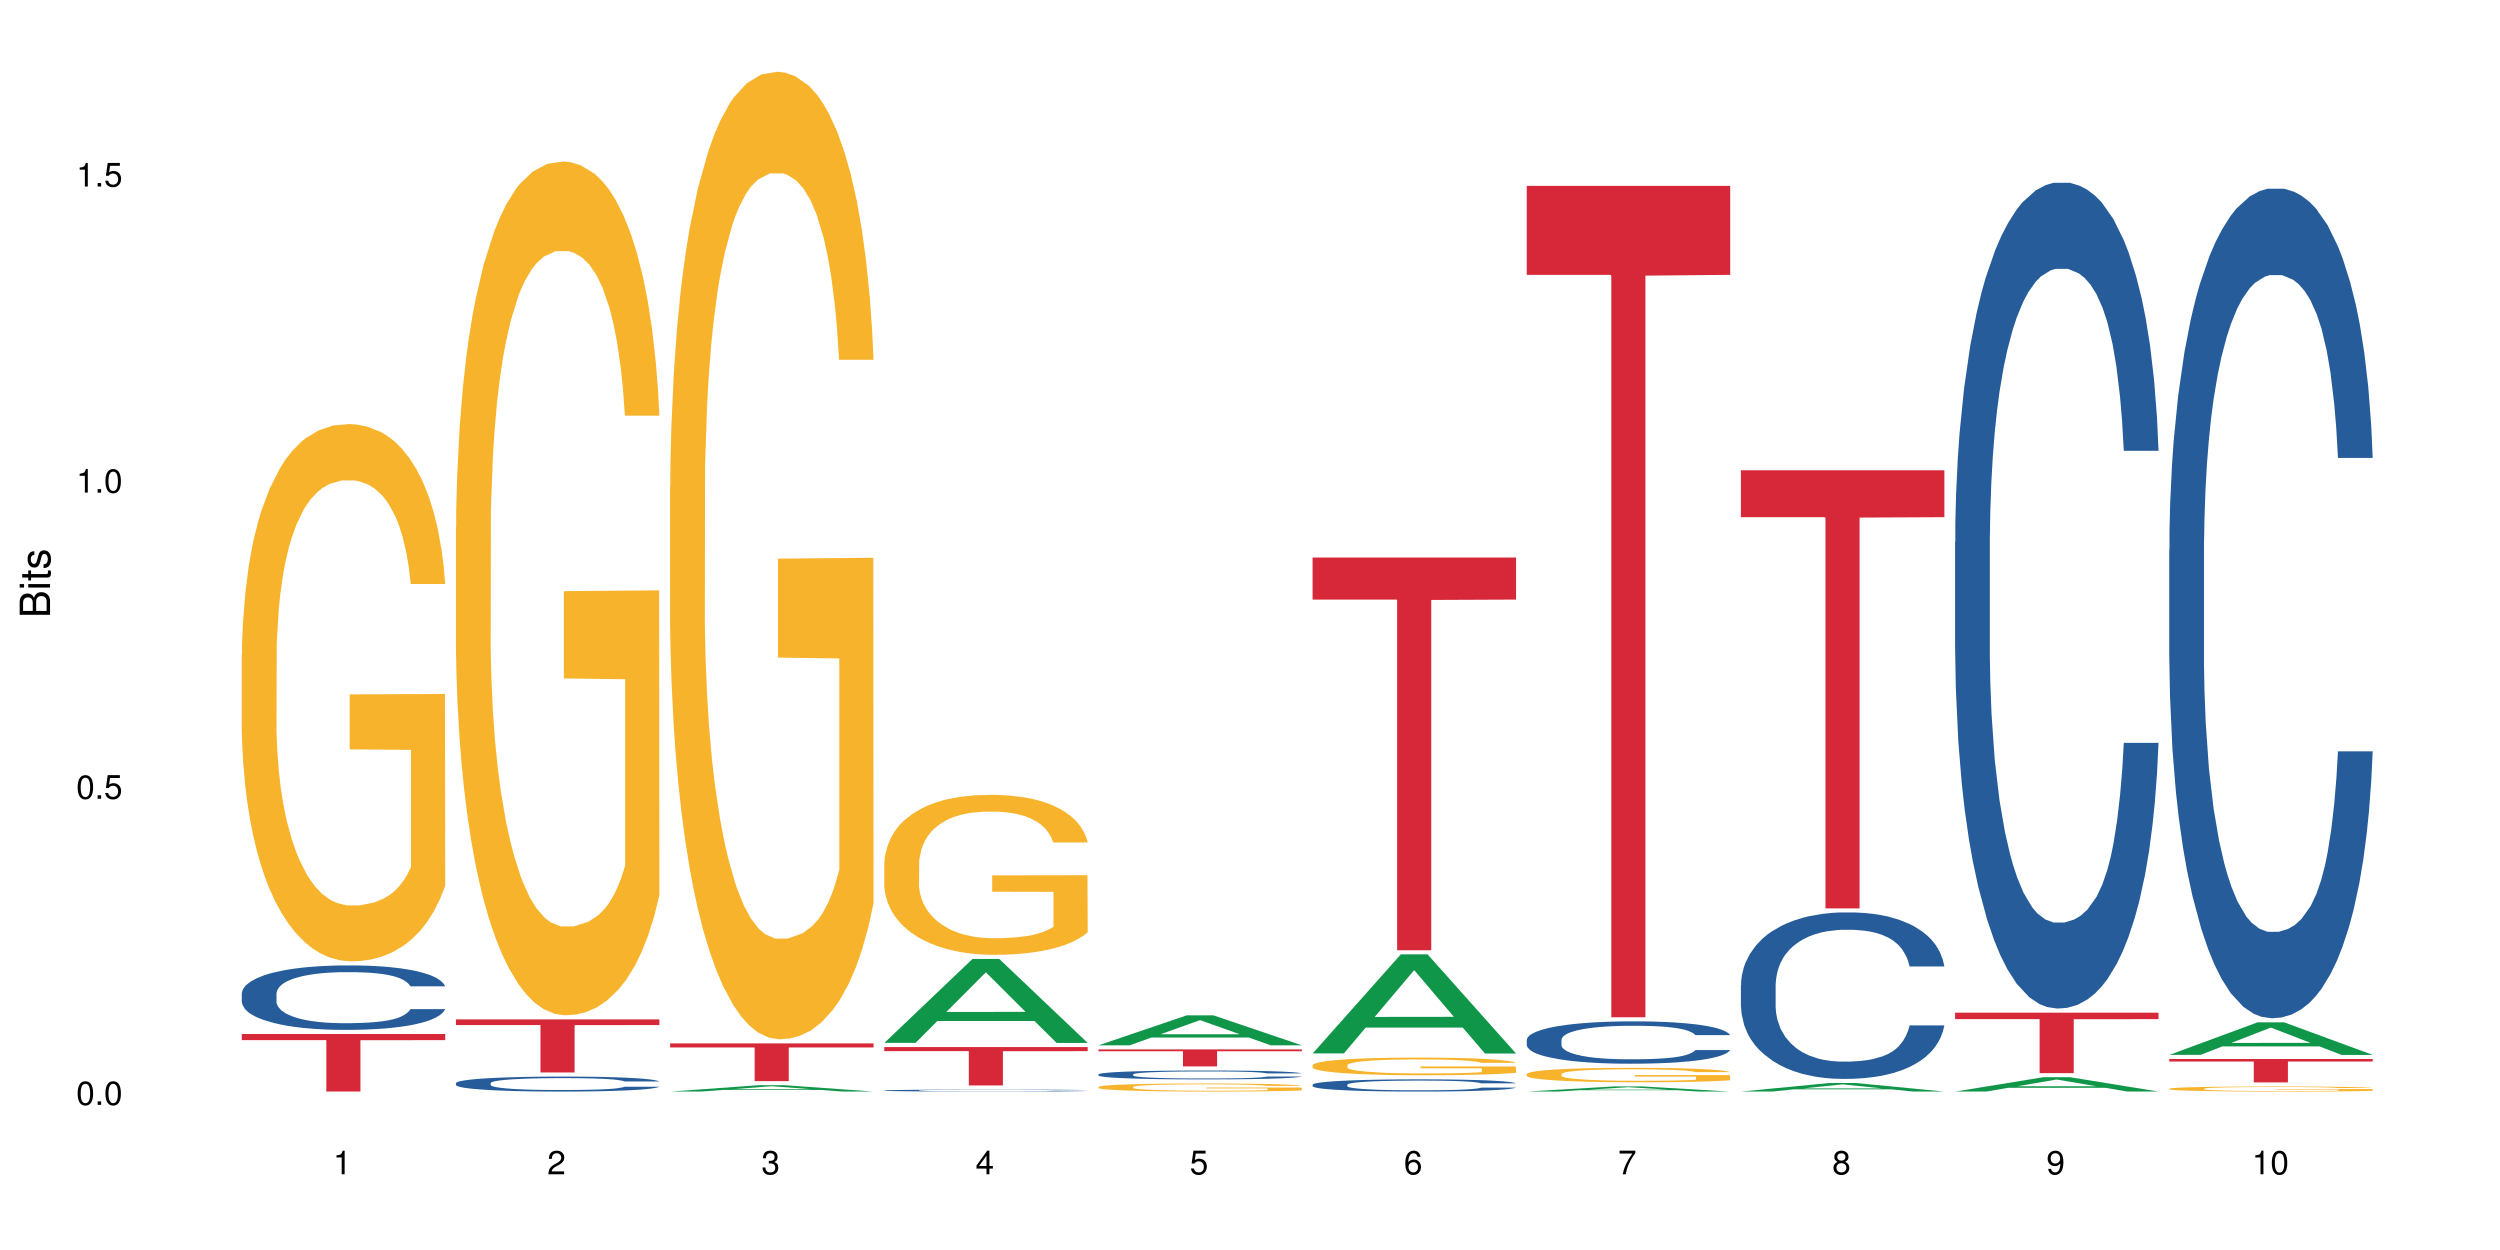 <?xml version="1.0" encoding="UTF-8"?>
<svg xmlns="http://www.w3.org/2000/svg" xmlns:xlink="http://www.w3.org/1999/xlink" width="720pt" height="360pt" viewBox="0 0 720 360" version="1.1">
<defs>
<g>
<symbol overflow="visible" id="glyph0-0">
<path style="stroke:none;" d=""/>
</symbol>
<symbol overflow="visible" id="glyph0-1">
<path style="stroke:none;" d="M 2.641 -6.797 C 2 -6.797 1.422 -6.531 1.078 -6.047 C 0.641 -5.453 0.406 -4.547 0.406 -3.297 C 0.406 -1 1.188 0.219 2.641 0.219 C 4.078 0.219 4.859 -1 4.859 -3.234 C 4.859 -4.562 4.656 -5.438 4.203 -6.047 C 3.844 -6.531 3.281 -6.797 2.641 -6.797 Z M 2.641 -6.047 C 3.547 -6.047 4 -5.125 4 -3.312 C 4 -1.375 3.562 -0.484 2.625 -0.484 C 1.734 -0.484 1.281 -1.422 1.281 -3.281 C 1.281 -5.141 1.734 -6.047 2.641 -6.047 Z M 2.641 -6.047 "/>
</symbol>
<symbol overflow="visible" id="glyph0-2">
<path style="stroke:none;" d="M 1.828 -1 L 0.828 -1 L 0.828 0 L 1.828 0 Z M 1.828 -1 "/>
</symbol>
<symbol overflow="visible" id="glyph0-3">
<path style="stroke:none;" d="M 4.562 -6.797 L 1.062 -6.797 L 0.547 -3.094 L 1.328 -3.094 C 1.719 -3.562 2.047 -3.734 2.578 -3.734 C 3.484 -3.734 4.062 -3.109 4.062 -2.094 C 4.062 -1.125 3.484 -0.531 2.578 -0.531 C 1.828 -0.531 1.375 -0.906 1.188 -1.672 L 0.328 -1.672 C 0.453 -1.109 0.547 -0.844 0.75 -0.594 C 1.125 -0.078 1.828 0.219 2.594 0.219 C 3.969 0.219 4.922 -0.781 4.922 -2.219 C 4.922 -3.562 4.031 -4.484 2.719 -4.484 C 2.25 -4.484 1.859 -4.359 1.469 -4.062 L 1.734 -5.969 L 4.562 -5.969 Z M 4.562 -6.797 "/>
</symbol>
<symbol overflow="visible" id="glyph0-4">
<path style="stroke:none;" d="M 2.484 -4.844 L 2.484 0 L 3.328 0 L 3.328 -6.797 L 2.766 -6.797 C 2.469 -5.75 2.281 -5.609 0.984 -5.453 L 0.984 -4.844 Z M 2.484 -4.844 "/>
</symbol>
<symbol overflow="visible" id="glyph0-5">
<path style="stroke:none;" d="M 4.859 -0.828 L 1.281 -0.828 C 1.359 -1.391 1.672 -1.75 2.5 -2.234 L 3.469 -2.75 C 4.406 -3.266 4.906 -3.969 4.906 -4.812 C 4.906 -5.375 4.672 -5.906 4.266 -6.266 C 3.859 -6.625 3.375 -6.797 2.719 -6.797 C 1.859 -6.797 1.219 -6.5 0.844 -5.922 C 0.609 -5.562 0.5 -5.125 0.484 -4.438 L 1.328 -4.438 C 1.359 -4.906 1.406 -5.188 1.531 -5.406 C 1.75 -5.812 2.188 -6.062 2.703 -6.062 C 3.469 -6.062 4.031 -5.516 4.031 -4.781 C 4.031 -4.25 3.719 -3.797 3.125 -3.438 L 2.234 -2.938 C 0.812 -2.141 0.406 -1.5 0.328 0 L 4.859 0 Z M 4.859 -0.828 "/>
</symbol>
<symbol overflow="visible" id="glyph0-6">
<path style="stroke:none;" d="M 2.125 -3.125 L 2.578 -3.125 C 3.516 -3.125 3.984 -2.703 3.984 -1.891 C 3.984 -1.031 3.469 -0.531 2.578 -0.531 C 1.656 -0.531 1.203 -0.984 1.156 -1.969 L 0.312 -1.969 C 0.344 -1.422 0.438 -1.078 0.609 -0.766 C 0.953 -0.109 1.625 0.219 2.547 0.219 C 3.953 0.219 4.859 -0.609 4.859 -1.906 C 4.859 -2.766 4.516 -3.25 3.703 -3.516 C 4.344 -3.766 4.656 -4.25 4.656 -4.938 C 4.656 -6.109 3.875 -6.797 2.578 -6.797 C 1.203 -6.797 0.484 -6.047 0.453 -4.609 L 1.297 -4.609 C 1.312 -5.016 1.344 -5.25 1.453 -5.453 C 1.641 -5.828 2.062 -6.062 2.594 -6.062 C 3.344 -6.062 3.797 -5.625 3.797 -4.906 C 3.797 -4.422 3.609 -4.141 3.25 -3.984 C 3.016 -3.891 2.719 -3.844 2.125 -3.844 Z M 2.125 -3.125 "/>
</symbol>
<symbol overflow="visible" id="glyph0-7">
<path style="stroke:none;" d="M 3.141 -1.625 L 3.141 0 L 3.984 0 L 3.984 -1.625 L 4.984 -1.625 L 4.984 -2.391 L 3.984 -2.391 L 3.984 -6.797 L 3.359 -6.797 L 0.266 -2.516 L 0.266 -1.625 Z M 3.141 -2.391 L 1 -2.391 L 3.141 -5.359 Z M 3.141 -2.391 "/>
</symbol>
<symbol overflow="visible" id="glyph0-8">
<path style="stroke:none;" d="M 4.781 -5.031 C 4.609 -6.141 3.891 -6.797 2.844 -6.797 C 2.094 -6.797 1.422 -6.438 1.031 -5.828 C 0.609 -5.172 0.406 -4.344 0.406 -3.094 C 0.406 -1.953 0.578 -1.234 0.984 -0.625 C 1.359 -0.078 1.953 0.219 2.703 0.219 C 3.984 0.219 4.922 -0.734 4.922 -2.078 C 4.922 -3.344 4.062 -4.234 2.844 -4.234 C 2.172 -4.234 1.641 -3.969 1.281 -3.469 C 1.281 -5.125 1.828 -6.047 2.797 -6.047 C 3.391 -6.047 3.797 -5.672 3.938 -5.031 Z M 2.734 -3.484 C 3.547 -3.484 4.062 -2.922 4.062 -2 C 4.062 -1.156 3.484 -0.531 2.703 -0.531 C 1.922 -0.531 1.328 -1.188 1.328 -2.047 C 1.328 -2.891 1.906 -3.484 2.734 -3.484 Z M 2.734 -3.484 "/>
</symbol>
<symbol overflow="visible" id="glyph0-9">
<path style="stroke:none;" d="M 4.984 -6.797 L 0.438 -6.797 L 0.438 -5.969 L 4.109 -5.969 C 2.5 -3.656 1.828 -2.234 1.328 0 L 2.219 0 C 2.594 -2.172 3.453 -4.047 4.984 -6.094 Z M 4.984 -6.797 "/>
</symbol>
<symbol overflow="visible" id="glyph0-10">
<path style="stroke:none;" d="M 3.75 -3.578 C 4.453 -4 4.688 -4.344 4.688 -4.984 C 4.688 -6.047 3.844 -6.797 2.641 -6.797 C 1.438 -6.797 0.594 -6.047 0.594 -4.984 C 0.594 -4.359 0.828 -4.016 1.516 -3.578 C 0.734 -3.203 0.359 -2.641 0.359 -1.891 C 0.359 -0.641 1.297 0.219 2.641 0.219 C 3.984 0.219 4.922 -0.641 4.922 -1.875 C 4.922 -2.641 4.531 -3.203 3.75 -3.578 Z M 2.641 -6.047 C 3.359 -6.047 3.812 -5.625 3.812 -4.969 C 3.812 -4.344 3.344 -3.922 2.641 -3.922 C 1.922 -3.922 1.453 -4.344 1.453 -4.984 C 1.453 -5.625 1.922 -6.047 2.641 -6.047 Z M 2.641 -3.203 C 3.484 -3.203 4.062 -2.672 4.062 -1.875 C 4.062 -1.062 3.484 -0.531 2.625 -0.531 C 1.797 -0.531 1.219 -1.078 1.219 -1.875 C 1.219 -2.672 1.797 -3.203 2.641 -3.203 Z M 2.641 -3.203 "/>
</symbol>
<symbol overflow="visible" id="glyph0-11">
<path style="stroke:none;" d="M 0.516 -1.547 C 0.672 -0.438 1.406 0.219 2.438 0.219 C 3.188 0.219 3.859 -0.141 4.266 -0.75 C 4.688 -1.406 4.891 -2.25 4.891 -3.484 C 4.891 -4.625 4.703 -5.359 4.312 -5.953 C 3.938 -6.5 3.344 -6.797 2.594 -6.797 C 1.297 -6.797 0.359 -5.844 0.359 -4.516 C 0.359 -3.25 1.234 -2.344 2.453 -2.344 C 3.094 -2.344 3.562 -2.578 4.016 -3.109 C 4 -1.453 3.469 -0.531 2.5 -0.531 C 1.906 -0.531 1.484 -0.906 1.359 -1.547 Z M 2.578 -6.062 C 3.375 -6.062 3.969 -5.406 3.969 -4.531 C 3.969 -3.688 3.375 -3.094 2.547 -3.094 C 1.734 -3.094 1.234 -3.672 1.234 -4.578 C 1.234 -5.438 1.797 -6.062 2.578 -6.062 Z M 2.578 -6.062 "/>
</symbol>
<symbol overflow="visible" id="glyph1-0">
<path style="stroke:none;" d=""/>
</symbol>
<symbol overflow="visible" id="glyph1-1">
<path style="stroke:none;" d="M 0 -0.953 L 0 -4.891 C 0 -5.719 -0.234 -6.344 -0.734 -6.797 C -1.188 -7.234 -1.812 -7.469 -2.5 -7.469 C -3.547 -7.469 -4.188 -7 -4.625 -5.875 C -4.984 -6.672 -5.641 -7.094 -6.531 -7.094 C -7.156 -7.094 -7.734 -6.859 -8.141 -6.391 C -8.562 -5.938 -8.75 -5.344 -8.75 -4.5 L -8.75 -0.953 Z M -4.984 -2.062 L -7.766 -2.062 L -7.766 -4.219 C -7.766 -4.844 -7.688 -5.203 -7.453 -5.5 C -7.219 -5.812 -6.859 -5.969 -6.375 -5.969 C -5.906 -5.969 -5.531 -5.812 -5.297 -5.5 C -5.062 -5.203 -4.984 -4.844 -4.984 -4.219 Z M -0.984 -2.062 L -4 -2.062 L -4 -4.781 C -4 -5.328 -3.859 -5.688 -3.578 -5.953 C -3.297 -6.219 -2.922 -6.359 -2.484 -6.359 C -2.062 -6.359 -1.688 -6.219 -1.406 -5.953 C -1.109 -5.688 -0.984 -5.328 -0.984 -4.781 Z M -0.984 -2.062 "/>
</symbol>
<symbol overflow="visible" id="glyph1-2">
<path style="stroke:none;" d="M -6.281 -1.797 L -6.281 -0.797 L 0 -0.797 L 0 -1.797 Z M -8.75 -1.797 L -8.75 -0.797 L -7.484 -0.797 L -7.484 -1.797 Z M -8.75 -1.797 "/>
</symbol>
<symbol overflow="visible" id="glyph1-3">
<path style="stroke:none;" d="M -6.281 -3.047 L -6.281 -2.016 L -8.016 -2.016 L -8.016 -1.016 L -6.281 -1.016 L -6.281 -0.172 L -5.469 -0.172 L -5.469 -1.016 L -0.719 -1.016 C -0.078 -1.016 0.281 -1.453 0.281 -2.234 C 0.281 -2.469 0.25 -2.719 0.188 -3.047 L -0.641 -3.047 C -0.609 -2.922 -0.594 -2.766 -0.594 -2.562 C -0.594 -2.141 -0.719 -2.016 -1.156 -2.016 L -5.469 -2.016 L -5.469 -3.047 Z M -6.281 -3.047 "/>
</symbol>
<symbol overflow="visible" id="glyph1-4">
<path style="stroke:none;" d="M -4.531 -5.25 C -5.766 -5.25 -6.469 -4.422 -6.469 -2.969 C -6.469 -1.516 -5.719 -0.562 -4.547 -0.562 C -3.562 -0.562 -3.094 -1.062 -2.734 -2.562 L -2.516 -3.484 C -2.344 -4.188 -2.094 -4.469 -1.625 -4.469 C -1.047 -4.469 -0.641 -3.875 -0.641 -3 C -0.641 -2.453 -0.797 -2 -1.062 -1.75 C -1.25 -1.594 -1.422 -1.531 -1.875 -1.469 L -1.875 -0.406 C -0.422 -0.453 0.281 -1.266 0.281 -2.922 C 0.281 -4.5 -0.5 -5.516 -1.719 -5.516 C -2.656 -5.516 -3.172 -4.984 -3.469 -3.734 L -3.703 -2.766 C -3.891 -1.953 -4.156 -1.609 -4.594 -1.609 C -5.172 -1.609 -5.547 -2.125 -5.547 -2.938 C -5.547 -3.75 -5.203 -4.172 -4.531 -4.203 Z M -4.531 -5.25 "/>
</symbol>
</g>
</defs>
<g id="surface46064">
<rect x="0" y="0" width="720" height="360" style="fill:rgb(100%,100%,100%);fill-opacity:1;stroke:none;"/>
<path style=" stroke:none;fill-rule:nonzero;fill:rgb(14.51%,36.078%,60%);fill-opacity:1;" d="M 69.629 286.125 L 69.699 286.105 L 69.699 285.699 L 69.914 285.055 L 70.414 284.242 L 70.914 283.68 L 72.203 282.68 L 73.988 281.715 L 75.848 280.969 L 77.203 280.527 L 78.418 280.188 L 81.207 279.559 L 82.992 279.238 L 84.922 278.949 L 87.281 278.66 L 88.996 278.492 L 92.852 278.219 L 95.711 278.102 L 97.926 278.051 L 102.715 278.051 L 105.574 278.117 L 107.645 278.203 L 109.93 278.34 L 111.859 278.492 L 115.219 278.863 L 118.219 279.34 L 119.578 279.609 L 121.723 280.137 L 123.367 280.645 L 124.508 281.086 L 125.797 281.715 L 126.938 282.477 L 127.797 283.344 L 128.223 284.07 L 118.219 284.07 L 117.719 283.395 L 117.148 282.867 L 116.078 282.172 L 115.004 281.68 L 113.504 281.188 L 112.148 280.867 L 110.289 280.543 L 108.645 280.34 L 106.93 280.188 L 105.285 280.086 L 102.141 279.984 L 98.5 279.984 L 97.141 280.016 L 94.355 280.152 L 92.852 280.273 L 90.711 280.508 L 89.207 280.73 L 87.422 281.07 L 86.207 281.359 L 84.707 281.797 L 83.637 282.188 L 82.422 282.75 L 81.707 283.172 L 81.062 283.648 L 80.492 284.207 L 80.062 284.801 L 79.777 285.43 L 79.633 286.039 L 79.633 288.668 L 79.777 289.281 L 80.133 289.992 L 81.062 291.027 L 82.422 291.926 L 83.992 292.637 L 85.492 293.148 L 86.352 293.383 L 87.492 293.656 L 89.281 293.996 L 91.852 294.336 L 93.352 294.469 L 95.641 294.605 L 97.996 294.672 L 101.141 294.672 L 103.93 294.605 L 105.785 294.52 L 107.715 294.387 L 110.359 294.098 L 112.004 293.824 L 113.434 293.504 L 114.504 293.18 L 115.219 292.91 L 116.293 292.383 L 117.148 291.809 L 117.793 291.215 L 118.219 290.637 L 128.223 290.637 L 127.797 291.316 L 127.152 291.977 L 126.508 292.469 L 125.508 293.062 L 124.367 293.59 L 122.723 294.18 L 121.363 294.57 L 119.578 294.996 L 117.934 295.316 L 116.148 295.605 L 113.504 295.945 L 111.789 296.117 L 109.93 296.27 L 107.715 296.402 L 104.93 296.523 L 101.93 296.59 L 99.141 296.605 L 96.141 296.574 L 93.926 296.504 L 90.996 296.352 L 87.352 296.047 L 84.707 295.727 L 82.633 295.402 L 80.848 295.062 L 78.848 294.605 L 76.273 293.859 L 74.703 293.281 L 73.633 292.809 L 72.418 292.145 L 71.559 291.551 L 70.559 290.602 L 69.844 289.398 L 69.629 288.465 Z M 69.629 286.125 "/>
<path style=" stroke:none;fill-rule:nonzero;fill:rgb(96.863%,70.196%,16.863%);fill-opacity:1;" d="M 69.629 188.406 L 69.699 188.266 L 69.699 185.438 L 69.988 179.078 L 70.703 170.316 L 71.629 163.109 L 72.629 157.457 L 73.273 154.488 L 74.344 150.25 L 75.273 147.141 L 77.633 140.781 L 80.633 134.848 L 82.277 132.301 L 84.137 129.898 L 86.777 127.215 L 87.992 126.227 L 91.711 123.965 L 95.926 122.551 L 100.57 122.129 L 102.715 122.27 L 105.645 122.832 L 109.645 124.387 L 111.934 125.801 L 113.719 127.215 L 115.578 129.051 L 117.863 131.879 L 120.008 135.27 L 121.723 138.66 L 123.438 142.902 L 124.867 147.422 L 126.082 152.371 L 127.152 158.305 L 127.797 163.25 L 128.223 168.195 L 118.293 168.195 L 117.719 163.25 L 117.078 159.434 L 116.004 154.773 L 114.934 151.379 L 113.863 148.695 L 111.859 145.02 L 110.145 142.758 L 108.004 140.781 L 105.93 139.508 L 103.57 138.66 L 102.141 138.379 L 98.355 138.379 L 94.926 139.367 L 92.926 140.5 L 91.496 141.629 L 89.496 143.75 L 88.281 145.445 L 87.566 146.574 L 85.422 150.957 L 83.992 154.914 L 83.207 157.598 L 82.207 161.836 L 81.492 165.652 L 80.707 171.305 L 80.277 175.547 L 79.703 185.156 L 79.633 210.594 L 79.848 215.961 L 80.277 221.758 L 80.848 226.844 L 81.707 232.215 L 82.562 236.312 L 84.062 241.824 L 85.352 245.496 L 86.352 247.898 L 88.281 251.715 L 89.066 252.988 L 90.922 255.531 L 92.852 257.508 L 95.211 259.207 L 96.996 260.055 L 99.855 260.762 L 103.5 260.762 L 107.789 259.914 L 110.504 258.781 L 112.359 257.652 L 113.574 256.66 L 115.078 255.105 L 116.148 253.695 L 117.148 252.141 L 118.363 249.738 L 118.363 215.961 L 100.715 215.82 L 100.715 199.992 L 128.152 199.852 L 128.223 255.105 L 126.723 258.922 L 124.867 262.598 L 123.078 265.422 L 121.223 267.824 L 118.578 270.512 L 116.434 272.207 L 113.148 274.184 L 110.145 275.457 L 107 276.305 L 104.215 276.73 L 100.93 276.871 L 97.996 276.586 L 94.855 275.738 L 92.352 274.609 L 90.066 273.195 L 87.781 271.359 L 84.922 268.391 L 83.062 265.988 L 81.133 263.02 L 79.203 259.488 L 77.488 255.672 L 76.348 252.703 L 75.203 249.312 L 73.988 245.074 L 72.844 240.27 L 71.988 235.887 L 71.203 230.941 L 70.629 226.277 L 70.059 219.918 L 69.773 214.832 L 69.629 210.449 Z M 69.629 188.406 "/>
<path style=" stroke:none;fill-rule:nonzero;fill:rgb(83.922%,15.686%,22.353%);fill-opacity:1;" d="M 69.629 297.785 L 128.223 297.785 L 128.223 299.562 L 103.805 299.578 L 103.805 314.371 L 93.98 314.371 L 93.98 299.594 L 93.836 299.562 L 69.629 299.562 Z M 69.629 297.785 "/>
<path style=" stroke:none;fill-rule:nonzero;fill:rgb(14.51%,36.078%,60%);fill-opacity:1;" d="M 131.309 311.934 L 131.379 311.93 L 131.379 311.836 L 131.594 311.688 L 132.094 311.496 L 132.594 311.367 L 133.883 311.137 L 135.668 310.91 L 137.523 310.738 L 138.883 310.637 L 140.098 310.555 L 142.883 310.41 L 144.672 310.336 L 146.602 310.27 L 148.957 310.203 L 150.672 310.16 L 154.531 310.098 L 157.391 310.07 L 159.605 310.059 L 164.395 310.059 L 167.25 310.074 L 169.324 310.094 L 171.609 310.125 L 173.539 310.16 L 176.898 310.25 L 179.898 310.359 L 181.258 310.422 L 183.402 310.543 L 185.043 310.664 L 186.188 310.766 L 187.473 310.91 L 188.617 311.09 L 189.477 311.289 L 189.902 311.457 L 179.898 311.457 L 179.398 311.301 L 178.828 311.18 L 177.758 311.016 L 176.684 310.902 L 175.184 310.789 L 173.824 310.715 L 171.969 310.641 L 170.324 310.59 L 168.609 310.555 L 166.965 310.531 L 163.82 310.508 L 160.176 310.508 L 158.82 310.516 L 156.031 310.547 L 154.531 310.574 L 152.387 310.633 L 150.887 310.684 L 149.102 310.762 L 147.887 310.828 L 146.387 310.93 L 145.312 311.02 L 144.098 311.152 L 143.387 311.25 L 142.742 311.359 L 142.172 311.488 L 141.742 311.629 L 141.457 311.773 L 141.312 311.914 L 141.312 312.527 L 141.457 312.668 L 141.812 312.832 L 142.742 313.074 L 144.098 313.281 L 145.672 313.449 L 147.172 313.566 L 148.031 313.621 L 149.172 313.684 L 150.961 313.766 L 153.531 313.844 L 155.031 313.875 L 157.32 313.906 L 159.676 313.922 L 162.82 313.922 L 165.609 313.906 L 167.465 313.887 L 169.395 313.855 L 172.039 313.789 L 173.684 313.723 L 175.113 313.648 L 176.184 313.574 L 176.898 313.512 L 177.969 313.391 L 178.828 313.254 L 179.473 313.117 L 179.898 312.984 L 189.902 312.984 L 189.477 313.141 L 188.832 313.293 L 188.188 313.41 L 187.188 313.547 L 186.047 313.668 L 184.402 313.809 L 183.043 313.898 L 181.258 313.996 L 179.613 314.07 L 177.828 314.137 L 175.184 314.219 L 173.469 314.258 L 171.609 314.293 L 169.395 314.324 L 166.609 314.352 L 163.605 314.367 L 160.82 314.371 L 157.82 314.363 L 155.605 314.348 L 152.676 314.312 L 149.031 314.242 L 146.387 314.164 L 144.312 314.09 L 142.527 314.012 L 140.527 313.906 L 137.953 313.73 L 136.383 313.598 L 135.309 313.488 L 134.094 313.336 L 133.238 313.195 L 132.238 312.977 L 131.523 312.695 L 131.309 312.48 Z M 131.309 311.934 "/>
<path style=" stroke:none;fill-rule:nonzero;fill:rgb(96.863%,70.196%,16.863%);fill-opacity:1;" d="M 131.309 151.828 L 131.379 151.605 L 131.379 147.113 L 131.664 137.008 L 132.379 123.086 L 133.309 111.633 L 134.309 102.648 L 134.953 97.934 L 136.023 91.195 L 136.953 86.258 L 139.312 76.152 L 142.312 66.719 L 143.957 62.676 L 145.812 58.859 L 148.457 54.594 L 149.672 53.02 L 153.391 49.43 L 157.605 47.184 L 162.25 46.508 L 164.395 46.734 L 167.324 47.633 L 171.324 50.102 L 173.613 52.348 L 175.398 54.594 L 177.254 57.512 L 179.543 62.004 L 181.688 67.395 L 183.402 72.781 L 185.117 79.52 L 186.547 86.707 L 187.762 94.566 L 188.832 103.996 L 189.477 111.855 L 189.902 119.719 L 179.973 119.719 L 179.398 111.855 L 178.758 105.793 L 177.684 98.383 L 176.613 92.992 L 175.539 88.727 L 173.539 82.887 L 171.824 79.297 L 169.68 76.152 L 167.609 74.129 L 165.25 72.781 L 163.82 72.332 L 160.035 72.332 L 156.605 73.906 L 154.605 75.703 L 153.176 77.5 L 151.172 80.867 L 149.957 83.562 L 149.246 85.359 L 147.102 92.32 L 145.672 98.609 L 144.887 102.875 L 143.887 109.613 L 143.172 115.676 L 142.383 124.656 L 141.957 131.395 L 141.383 146.664 L 141.312 187.086 L 141.527 195.621 L 141.957 204.828 L 142.527 212.91 L 143.387 221.445 L 144.242 227.957 L 145.742 236.715 L 147.027 242.555 L 148.031 246.371 L 149.957 252.434 L 150.746 254.457 L 152.602 258.5 L 154.531 261.645 L 156.891 264.336 L 158.676 265.684 L 161.535 266.809 L 165.18 266.809 L 169.469 265.461 L 172.184 263.664 L 174.039 261.867 L 175.254 260.297 L 176.754 257.824 L 177.828 255.578 L 178.828 253.109 L 180.043 249.293 L 180.043 195.621 L 162.391 195.395 L 162.391 170.246 L 189.832 170.02 L 189.902 257.824 L 188.402 263.887 L 186.547 269.727 L 184.758 274.219 L 182.902 278.035 L 180.258 282.301 L 178.113 284.996 L 174.824 288.141 L 171.824 290.164 L 168.68 291.512 L 165.895 292.184 L 162.605 292.406 L 159.676 291.957 L 156.531 290.613 L 154.031 288.816 L 151.746 286.57 L 149.457 283.648 L 146.602 278.934 L 144.742 275.117 L 142.812 270.402 L 140.883 264.785 L 139.168 258.723 L 138.027 254.008 L 136.883 248.617 L 135.668 241.879 L 134.523 234.246 L 133.668 227.285 L 132.879 219.426 L 132.309 212.012 L 131.738 201.906 L 131.453 193.824 L 131.309 186.863 Z M 131.309 151.828 "/>
<path style=" stroke:none;fill-rule:nonzero;fill:rgb(83.922%,15.686%,22.353%);fill-opacity:1;" d="M 131.309 293.586 L 189.902 293.586 L 189.902 295.223 L 165.484 295.238 L 165.484 308.879 L 155.656 308.879 L 155.656 295.254 L 155.516 295.223 L 131.309 295.223 Z M 131.309 293.586 "/>
<path style=" stroke:none;fill-rule:nonzero;fill:rgb(6.275%,58.824%,28.235%);fill-opacity:1;" d="M 192.988 314.367 L 193.051 314.367 L 218.402 312.543 L 226.105 312.543 L 251.582 314.371 L 242.629 314.371 L 236.246 313.895 L 208.262 313.895 L 202.004 314.367 L 192.988 314.367 L 210.953 313.695 L 233.68 313.695 L 222.348 312.84 L 222.223 312.84 L 222.098 312.844 L 210.891 313.695 L 210.953 313.695 Z M 192.988 314.367 "/>
<path style=" stroke:none;fill-rule:nonzero;fill:rgb(96.863%,70.196%,16.863%);fill-opacity:1;" d="M 192.988 140.016 L 193.059 139.762 L 193.059 134.672 L 193.344 123.223 L 194.059 107.441 L 194.988 94.465 L 195.988 84.285 L 196.633 78.941 L 197.703 71.305 L 198.633 65.707 L 200.992 54.254 L 203.992 43.566 L 205.637 38.984 L 207.492 34.66 L 210.137 29.824 L 211.352 28.043 L 215.066 23.973 L 219.285 21.426 L 223.93 20.664 L 226.074 20.918 L 229.004 21.934 L 233.004 24.734 L 235.289 27.281 L 237.078 29.824 L 238.934 33.133 L 241.223 38.223 L 243.367 44.332 L 245.082 50.438 L 246.797 58.074 L 248.223 66.215 L 249.438 75.121 L 250.512 85.812 L 251.152 94.719 L 251.582 103.625 L 241.648 103.625 L 241.078 94.719 L 240.434 87.848 L 239.363 79.449 L 238.293 73.34 L 237.219 68.508 L 235.219 61.891 L 233.504 57.816 L 231.359 54.254 L 229.289 51.965 L 226.93 50.438 L 225.5 49.93 L 221.715 49.93 L 218.285 51.711 L 216.281 53.746 L 214.855 55.781 L 212.852 59.598 L 211.637 62.652 L 210.922 64.688 L 208.781 72.578 L 207.352 79.703 L 206.566 84.539 L 205.562 92.172 L 204.852 99.043 L 204.062 109.223 L 203.637 116.859 L 203.062 134.164 L 202.992 179.973 L 203.207 189.641 L 203.637 200.074 L 204.207 209.238 L 205.062 218.906 L 205.922 226.289 L 207.422 236.211 L 208.707 242.828 L 209.707 247.156 L 211.637 254.027 L 212.426 256.316 L 214.281 260.898 L 216.211 264.461 L 218.57 267.516 L 220.355 269.043 L 223.215 270.312 L 226.859 270.312 L 231.145 268.785 L 233.863 266.75 L 235.719 264.715 L 236.934 262.934 L 238.434 260.133 L 239.508 257.59 L 240.508 254.789 L 241.723 250.465 L 241.723 189.641 L 224.07 189.387 L 224.07 160.887 L 251.512 160.629 L 251.582 260.133 L 250.082 267.004 L 248.223 273.621 L 246.438 278.711 L 244.578 283.039 L 241.938 287.875 L 239.793 290.926 L 236.504 294.488 L 233.504 296.781 L 230.359 298.309 L 227.574 299.07 L 224.285 299.324 L 221.355 298.816 L 218.211 297.289 L 215.711 295.254 L 213.426 292.707 L 211.137 289.402 L 208.281 284.055 L 206.422 279.73 L 204.492 274.387 L 202.562 268.023 L 200.848 261.152 L 199.703 255.809 L 198.562 249.699 L 197.348 242.066 L 196.203 233.414 L 195.348 225.523 L 194.559 216.617 L 193.988 208.219 L 193.418 196.766 L 193.129 187.605 L 192.988 179.719 Z M 192.988 140.016 "/>
<path style=" stroke:none;fill-rule:nonzero;fill:rgb(83.922%,15.686%,22.353%);fill-opacity:1;" d="M 192.988 300.504 L 251.582 300.504 L 251.582 301.668 L 227.164 301.676 L 227.164 311.363 L 217.336 311.363 L 217.336 301.688 L 217.195 301.668 L 192.988 301.668 Z M 192.988 300.504 "/>
<path style=" stroke:none;fill-rule:nonzero;fill:rgb(6.275%,58.824%,28.235%);fill-opacity:1;" d="M 254.668 300.348 L 254.73 300.324 L 280.082 276.172 L 287.781 276.172 L 313.262 300.371 L 304.309 300.371 L 297.926 294.055 L 269.941 294.055 L 263.68 300.348 L 254.668 300.348 L 272.633 291.441 L 295.359 291.418 L 284.027 280.125 L 283.902 280.102 L 283.777 280.172 L 272.57 291.418 L 272.633 291.441 Z M 254.668 300.348 "/>
<path style=" stroke:none;fill-rule:nonzero;fill:rgb(14.51%,36.078%,60%);fill-opacity:1;" d="M 254.668 314.047 L 254.738 314.047 L 254.738 314.035 L 254.953 314.016 L 255.453 313.992 L 255.953 313.973 L 257.238 313.941 L 259.027 313.914 L 260.883 313.891 L 262.242 313.875 L 263.457 313.867 L 266.242 313.848 L 268.031 313.836 L 269.957 313.828 L 272.316 313.82 L 274.031 313.812 L 277.891 313.805 L 280.75 313.801 L 290.609 313.801 L 292.684 313.805 L 294.969 313.809 L 296.898 313.812 L 300.258 313.824 L 303.258 313.84 L 304.617 313.848 L 306.758 313.863 L 308.402 313.879 L 309.547 313.895 L 310.832 313.914 L 311.977 313.938 L 312.832 313.961 L 313.262 313.984 L 303.258 313.984 L 302.758 313.965 L 302.188 313.949 L 301.113 313.926 L 300.043 313.91 L 298.543 313.898 L 297.184 313.887 L 295.328 313.875 L 293.684 313.871 L 291.969 313.867 L 290.324 313.863 L 287.18 313.859 L 282.18 313.859 L 279.391 313.863 L 277.891 313.867 L 275.746 313.875 L 274.246 313.883 L 272.461 313.895 L 271.246 313.902 L 269.746 313.914 L 268.672 313.926 L 267.457 313.945 L 266.742 313.957 L 266.102 313.973 L 265.527 313.988 L 265.102 314.008 L 264.812 314.027 L 264.672 314.047 L 264.672 314.125 L 264.812 314.145 L 265.172 314.168 L 266.102 314.199 L 267.457 314.227 L 269.031 314.25 L 270.531 314.266 L 271.387 314.273 L 272.531 314.281 L 274.316 314.289 L 276.891 314.301 L 278.391 314.305 L 280.676 314.309 L 283.035 314.312 L 286.18 314.312 L 288.965 314.309 L 290.824 314.305 L 292.754 314.301 L 295.398 314.293 L 297.043 314.285 L 298.469 314.273 L 299.543 314.266 L 300.258 314.258 L 301.328 314.242 L 302.188 314.223 L 302.828 314.203 L 303.258 314.188 L 313.262 314.188 L 312.832 314.207 L 312.191 314.227 L 311.547 314.242 L 310.547 314.262 L 309.402 314.277 L 307.762 314.297 L 306.402 314.309 L 304.617 314.32 L 302.973 314.332 L 301.188 314.34 L 298.543 314.352 L 296.828 314.355 L 294.969 314.359 L 292.754 314.363 L 289.969 314.367 L 286.965 314.371 L 281.176 314.371 L 278.961 314.367 L 276.031 314.363 L 272.387 314.352 L 269.746 314.344 L 267.672 314.332 L 265.887 314.324 L 263.887 314.309 L 261.312 314.285 L 259.742 314.27 L 258.668 314.254 L 257.453 314.234 L 256.598 314.215 L 255.598 314.188 L 254.883 314.148 L 254.668 314.121 Z M 254.668 314.047 "/>
<path style=" stroke:none;fill-rule:nonzero;fill:rgb(96.863%,70.196%,16.863%);fill-opacity:1;" d="M 254.668 248.652 L 254.738 248.609 L 254.738 247.77 L 255.023 245.875 L 255.738 243.266 L 256.668 241.121 L 257.668 239.438 L 258.312 238.555 L 259.383 237.293 L 260.312 236.367 L 262.672 234.473 L 265.672 232.703 L 267.316 231.949 L 269.172 231.23 L 271.816 230.434 L 273.031 230.137 L 276.746 229.465 L 280.965 229.043 L 285.609 228.918 L 287.75 228.961 L 290.68 229.129 L 294.684 229.59 L 296.969 230.012 L 298.758 230.434 L 300.613 230.98 L 302.902 231.82 L 305.043 232.832 L 306.758 233.84 L 308.473 235.102 L 309.902 236.449 L 311.117 237.922 L 312.191 239.691 L 312.832 241.164 L 313.262 242.637 L 303.328 242.637 L 302.758 241.164 L 302.113 240.027 L 301.043 238.637 L 299.973 237.629 L 298.898 236.828 L 296.898 235.734 L 295.184 235.062 L 293.039 234.473 L 290.969 234.094 L 288.609 233.84 L 287.18 233.758 L 283.395 233.758 L 279.961 234.051 L 277.961 234.387 L 276.531 234.727 L 274.531 235.355 L 273.316 235.859 L 272.602 236.199 L 270.457 237.5 L 269.031 238.68 L 268.242 239.48 L 267.242 240.742 L 266.527 241.879 L 265.742 243.562 L 265.312 244.824 L 264.742 247.684 L 264.672 255.258 L 264.887 256.855 L 265.312 258.582 L 265.887 260.098 L 266.742 261.695 L 267.602 262.918 L 269.102 264.559 L 270.387 265.652 L 271.387 266.367 L 273.316 267.504 L 274.102 267.883 L 275.961 268.641 L 277.891 269.227 L 280.25 269.734 L 282.035 269.984 L 284.895 270.195 L 288.539 270.195 L 292.824 269.941 L 295.539 269.605 L 297.398 269.27 L 298.613 268.977 L 300.113 268.512 L 301.188 268.09 L 302.188 267.629 L 303.402 266.914 L 303.402 256.855 L 285.75 256.816 L 285.75 252.102 L 313.191 252.059 L 313.262 268.512 L 311.762 269.648 L 309.902 270.742 L 308.117 271.586 L 306.258 272.301 L 303.617 273.098 L 301.473 273.605 L 298.184 274.191 L 295.184 274.57 L 292.039 274.824 L 289.254 274.949 L 285.965 274.992 L 283.035 274.91 L 279.891 274.656 L 277.391 274.32 L 275.105 273.898 L 272.816 273.352 L 269.957 272.469 L 268.102 271.754 L 266.172 270.867 L 264.242 269.816 L 262.527 268.68 L 261.383 267.797 L 260.242 266.789 L 259.027 265.523 L 257.883 264.094 L 257.023 262.789 L 256.238 261.316 L 255.668 259.93 L 255.094 258.035 L 254.809 256.52 L 254.668 255.215 Z M 254.668 248.652 "/>
<path style=" stroke:none;fill-rule:nonzero;fill:rgb(83.922%,15.686%,22.353%);fill-opacity:1;" d="M 254.668 301.551 L 313.262 301.551 L 313.262 302.734 L 288.84 302.746 L 288.84 312.621 L 279.016 312.621 L 279.016 302.754 L 278.875 302.734 L 254.668 302.734 Z M 254.668 301.551 "/>
<path style=" stroke:none;fill-rule:nonzero;fill:rgb(6.275%,58.824%,28.235%);fill-opacity:1;" d="M 316.348 301.047 L 316.41 301.039 L 341.762 292.422 L 349.461 292.422 L 374.941 301.055 L 365.988 301.055 L 359.605 298.801 L 331.621 298.801 L 325.359 301.047 L 316.348 301.047 L 334.312 297.867 L 357.039 297.859 L 345.707 293.832 L 345.582 293.824 L 345.457 293.848 L 334.25 297.859 L 334.312 297.867 Z M 316.348 301.047 "/>
<path style=" stroke:none;fill-rule:nonzero;fill:rgb(14.51%,36.078%,60%);fill-opacity:1;" d="M 316.348 309.422 L 316.418 309.418 L 316.418 309.363 L 316.633 309.273 L 317.133 309.16 L 317.633 309.086 L 318.918 308.945 L 320.703 308.812 L 322.562 308.711 L 323.922 308.648 L 325.137 308.602 L 327.922 308.516 L 329.707 308.473 L 331.637 308.434 L 333.996 308.391 L 335.711 308.367 L 339.57 308.332 L 342.43 308.316 L 344.645 308.309 L 349.43 308.309 L 352.289 308.316 L 354.363 308.328 L 356.648 308.348 L 358.578 308.367 L 361.938 308.422 L 364.938 308.484 L 366.293 308.523 L 368.438 308.598 L 370.082 308.664 L 371.227 308.727 L 372.512 308.812 L 373.656 308.918 L 374.512 309.039 L 374.941 309.137 L 364.938 309.137 L 364.438 309.043 L 363.867 308.973 L 362.793 308.875 L 361.723 308.809 L 360.223 308.742 L 358.863 308.695 L 357.004 308.652 L 355.363 308.625 L 353.648 308.602 L 352.004 308.59 L 348.859 308.574 L 345.215 308.574 L 343.855 308.578 L 341.07 308.598 L 339.57 308.613 L 337.426 308.648 L 335.926 308.676 L 334.141 308.723 L 332.926 308.766 L 331.422 308.824 L 330.352 308.879 L 329.137 308.957 L 328.422 309.016 L 327.777 309.078 L 327.207 309.156 L 326.777 309.238 L 326.492 309.324 L 326.352 309.41 L 326.352 309.773 L 326.492 309.855 L 326.852 309.953 L 327.777 310.098 L 329.137 310.223 L 330.707 310.32 L 332.211 310.391 L 333.066 310.422 L 334.211 310.461 L 335.996 310.508 L 338.57 310.555 L 340.07 310.57 L 342.355 310.59 L 344.715 310.602 L 347.859 310.602 L 350.645 310.59 L 352.504 310.578 L 354.434 310.559 L 357.078 310.52 L 358.719 310.484 L 360.148 310.438 L 361.223 310.395 L 361.938 310.355 L 363.008 310.285 L 363.867 310.203 L 364.508 310.121 L 364.938 310.043 L 374.941 310.043 L 374.512 310.137 L 373.871 310.227 L 373.227 310.297 L 372.227 310.379 L 371.082 310.449 L 369.438 310.531 L 368.082 310.586 L 366.293 310.645 L 364.652 310.688 L 362.863 310.727 L 360.223 310.773 L 358.508 310.797 L 356.648 310.82 L 354.434 310.84 L 351.645 310.855 L 348.645 310.863 L 345.859 310.867 L 342.855 310.863 L 340.641 310.852 L 337.711 310.832 L 334.066 310.789 L 331.422 310.746 L 329.352 310.699 L 327.566 310.652 L 325.562 310.59 L 322.992 310.488 L 321.418 310.406 L 320.348 310.344 L 319.133 310.25 L 318.273 310.168 L 317.273 310.039 L 316.559 309.871 L 316.348 309.742 Z M 316.348 309.422 "/>
<path style=" stroke:none;fill-rule:nonzero;fill:rgb(96.863%,70.196%,16.863%);fill-opacity:1;" d="M 316.348 313.043 L 316.418 313.039 L 316.418 312.996 L 316.703 312.902 L 317.418 312.77 L 318.348 312.66 L 319.348 312.578 L 319.992 312.531 L 321.062 312.469 L 321.992 312.422 L 324.348 312.328 L 327.352 312.238 L 328.992 312.199 L 330.852 312.164 L 333.496 312.121 L 334.711 312.109 L 338.426 312.074 L 342.641 312.051 L 347.289 312.047 L 349.43 312.047 L 352.359 312.055 L 356.363 312.078 L 358.648 312.102 L 360.434 312.121 L 362.293 312.148 L 364.578 312.191 L 366.723 312.242 L 368.438 312.293 L 370.152 312.359 L 371.582 312.426 L 372.797 312.5 L 373.871 312.59 L 374.512 312.664 L 374.941 312.738 L 365.008 312.738 L 364.438 312.664 L 363.793 312.605 L 362.723 312.535 L 361.648 312.484 L 360.578 312.445 L 358.578 312.391 L 356.863 312.355 L 354.719 312.328 L 352.645 312.309 L 350.289 312.293 L 348.859 312.289 L 345.07 312.289 L 341.641 312.305 L 339.641 312.32 L 338.211 312.34 L 336.211 312.371 L 334.996 312.395 L 334.281 312.414 L 332.137 312.48 L 330.707 312.539 L 329.922 312.578 L 328.922 312.641 L 328.207 312.699 L 327.422 312.785 L 326.992 312.848 L 326.422 312.992 L 326.352 313.375 L 326.562 313.457 L 326.992 313.543 L 327.566 313.617 L 328.422 313.699 L 329.281 313.762 L 330.781 313.844 L 332.066 313.898 L 333.066 313.934 L 334.996 313.992 L 335.781 314.012 L 337.641 314.051 L 339.57 314.078 L 341.93 314.105 L 343.715 314.117 L 346.574 314.129 L 350.219 314.129 L 354.504 314.117 L 357.219 314.098 L 359.078 314.082 L 360.293 314.066 L 361.793 314.043 L 362.863 314.023 L 363.867 314 L 365.078 313.965 L 365.078 313.457 L 347.43 313.453 L 347.43 313.215 L 374.871 313.215 L 374.941 314.043 L 373.441 314.102 L 371.582 314.156 L 369.797 314.199 L 367.938 314.234 L 365.293 314.273 L 363.152 314.301 L 359.863 314.332 L 356.863 314.348 L 353.719 314.363 L 350.93 314.367 L 347.645 314.371 L 344.715 314.367 L 341.57 314.355 L 339.07 314.336 L 336.781 314.316 L 334.496 314.289 L 331.637 314.242 L 329.781 314.207 L 327.852 314.164 L 325.922 314.109 L 324.207 314.051 L 323.062 314.008 L 321.918 313.957 L 320.703 313.895 L 319.562 313.82 L 318.703 313.754 L 317.918 313.68 L 317.348 313.609 L 316.773 313.516 L 316.488 313.438 L 316.348 313.371 Z M 316.348 313.043 "/>
<path style=" stroke:none;fill-rule:nonzero;fill:rgb(83.922%,15.686%,22.353%);fill-opacity:1;" d="M 316.348 302.234 L 374.941 302.234 L 374.941 302.758 L 350.52 302.762 L 350.52 307.129 L 340.695 307.129 L 340.695 302.766 L 340.555 302.758 L 316.348 302.758 Z M 316.348 302.234 "/>
<path style=" stroke:none;fill-rule:nonzero;fill:rgb(6.275%,58.824%,28.235%);fill-opacity:1;" d="M 378.023 303.387 L 378.086 303.359 L 403.441 274.848 L 411.141 274.848 L 436.621 303.414 L 427.668 303.414 L 421.281 295.957 L 393.301 295.957 L 387.039 303.387 L 378.023 303.387 L 395.992 292.871 L 418.715 292.844 L 407.387 279.516 L 407.262 279.488 L 407.137 279.57 L 395.93 292.844 L 395.992 292.871 Z M 378.023 303.387 "/>
<path style=" stroke:none;fill-rule:nonzero;fill:rgb(14.51%,36.078%,60%);fill-opacity:1;" d="M 378.023 312.383 L 378.098 312.379 L 378.098 312.305 L 378.312 312.18 L 378.812 312.027 L 379.312 311.922 L 380.598 311.73 L 382.383 311.547 L 384.242 311.406 L 385.602 311.324 L 386.812 311.258 L 389.602 311.141 L 391.387 311.078 L 393.316 311.023 L 395.676 310.969 L 397.391 310.938 L 401.25 310.887 L 404.105 310.863 L 406.324 310.855 L 411.109 310.855 L 413.969 310.867 L 416.039 310.883 L 418.328 310.91 L 420.258 310.938 L 423.613 311.008 L 426.617 311.098 L 427.973 311.148 L 430.117 311.25 L 431.762 311.348 L 432.906 311.43 L 434.191 311.547 L 435.336 311.691 L 436.191 311.855 L 436.621 311.996 L 426.617 311.996 L 426.117 311.867 L 425.543 311.766 L 424.473 311.637 L 423.402 311.543 L 421.898 311.449 L 420.543 311.387 L 418.684 311.328 L 417.039 311.289 L 415.324 311.258 L 413.684 311.238 L 410.539 311.219 L 406.895 311.219 L 405.535 311.227 L 402.75 311.254 L 401.25 311.273 L 399.105 311.32 L 397.605 311.363 L 395.816 311.426 L 394.602 311.48 L 393.102 311.562 L 392.031 311.637 L 390.816 311.746 L 390.102 311.824 L 389.457 311.914 L 388.887 312.02 L 388.457 312.133 L 388.172 312.254 L 388.027 312.367 L 388.027 312.867 L 388.172 312.98 L 388.531 313.117 L 389.457 313.312 L 390.816 313.484 L 392.387 313.617 L 393.891 313.715 L 394.746 313.762 L 395.891 313.812 L 397.676 313.875 L 400.25 313.941 L 401.75 313.965 L 404.035 313.992 L 406.395 314.004 L 409.539 314.004 L 412.324 313.992 L 414.184 313.977 L 416.113 313.949 L 418.758 313.895 L 420.398 313.844 L 421.828 313.781 L 422.902 313.723 L 423.613 313.668 L 424.688 313.57 L 425.543 313.461 L 426.188 313.348 L 426.617 313.238 L 436.621 313.238 L 436.191 313.367 L 435.547 313.492 L 434.906 313.586 L 433.906 313.699 L 432.762 313.797 L 431.117 313.91 L 429.762 313.984 L 427.973 314.066 L 426.332 314.125 L 424.543 314.18 L 421.898 314.246 L 420.184 314.277 L 418.328 314.305 L 416.113 314.332 L 413.324 314.355 L 410.324 314.367 L 407.539 314.371 L 404.535 314.363 L 402.32 314.352 L 399.391 314.324 L 395.746 314.266 L 393.102 314.203 L 391.031 314.141 L 389.242 314.078 L 387.242 313.992 L 384.672 313.852 L 383.098 313.742 L 382.027 313.652 L 380.812 313.523 L 379.953 313.414 L 378.953 313.234 L 378.238 313.004 L 378.023 312.828 Z M 378.023 312.383 "/>
<path style=" stroke:none;fill-rule:nonzero;fill:rgb(96.863%,70.196%,16.863%);fill-opacity:1;" d="M 378.023 306.77 L 378.098 306.766 L 378.098 306.672 L 378.383 306.461 L 379.098 306.176 L 380.027 305.938 L 381.027 305.754 L 381.668 305.656 L 382.742 305.516 L 383.672 305.414 L 386.027 305.203 L 389.031 305.012 L 390.672 304.926 L 392.531 304.848 L 395.176 304.758 L 396.391 304.727 L 400.105 304.652 L 404.32 304.605 L 408.965 304.594 L 411.109 304.598 L 414.039 304.617 L 418.043 304.668 L 420.328 304.711 L 422.113 304.758 L 423.973 304.82 L 426.258 304.914 L 428.402 305.023 L 430.117 305.137 L 431.832 305.273 L 433.262 305.422 L 434.477 305.586 L 435.547 305.781 L 436.191 305.941 L 436.621 306.105 L 426.688 306.105 L 426.117 305.941 L 425.473 305.816 L 424.402 305.664 L 423.328 305.555 L 422.258 305.465 L 420.258 305.344 L 418.543 305.27 L 416.398 305.203 L 414.324 305.164 L 411.969 305.137 L 410.539 305.125 L 406.75 305.125 L 403.32 305.16 L 401.32 305.195 L 399.891 305.234 L 397.891 305.301 L 396.676 305.359 L 395.961 305.395 L 393.816 305.539 L 392.387 305.668 L 391.602 305.758 L 390.602 305.895 L 389.887 306.023 L 389.102 306.207 L 388.672 306.348 L 388.102 306.664 L 388.027 307.496 L 388.242 307.676 L 388.672 307.863 L 389.242 308.031 L 390.102 308.207 L 390.961 308.344 L 392.461 308.523 L 393.746 308.645 L 394.746 308.723 L 396.676 308.848 L 397.461 308.891 L 399.32 308.973 L 401.25 309.039 L 403.605 309.094 L 405.395 309.121 L 408.25 309.145 L 411.895 309.145 L 416.184 309.117 L 418.898 309.082 L 420.758 309.043 L 421.973 309.012 L 423.473 308.961 L 424.543 308.914 L 425.543 308.863 L 426.758 308.785 L 426.758 307.676 L 409.109 307.668 L 409.109 307.148 L 436.551 307.145 L 436.621 308.961 L 435.121 309.086 L 433.262 309.207 L 431.477 309.297 L 429.617 309.379 L 426.973 309.465 L 424.828 309.52 L 421.543 309.586 L 418.543 309.629 L 415.398 309.656 L 412.609 309.668 L 409.324 309.676 L 406.395 309.664 L 403.25 309.637 L 400.75 309.602 L 398.461 309.555 L 396.176 309.492 L 393.316 309.395 L 391.461 309.316 L 389.531 309.219 L 387.602 309.102 L 385.887 308.977 L 384.742 308.879 L 383.598 308.77 L 382.383 308.629 L 381.242 308.473 L 380.383 308.328 L 379.598 308.164 L 379.027 308.012 L 378.453 307.805 L 378.168 307.637 L 378.023 307.492 Z M 378.023 306.77 "/>
<path style=" stroke:none;fill-rule:nonzero;fill:rgb(83.922%,15.686%,22.353%);fill-opacity:1;" d="M 378.023 160.574 L 436.621 160.574 L 436.621 172.68 L 412.199 172.785 L 412.199 273.668 L 402.375 273.668 L 402.375 172.891 L 402.23 172.68 L 378.023 172.68 Z M 378.023 160.574 "/>
<path style=" stroke:none;fill-rule:nonzero;fill:rgb(6.275%,58.824%,28.235%);fill-opacity:1;" d="M 439.703 314.371 L 439.766 314.367 L 465.121 312.875 L 472.82 312.875 L 498.301 314.371 L 489.348 314.371 L 482.961 313.98 L 454.98 313.98 L 448.719 314.371 L 439.703 314.371 L 457.672 313.82 L 480.395 313.816 L 469.066 313.121 L 468.938 313.121 L 468.812 313.125 L 457.609 313.816 L 457.672 313.82 Z M 439.703 314.371 "/>
<path style=" stroke:none;fill-rule:nonzero;fill:rgb(14.51%,36.078%,60%);fill-opacity:1;" d="M 439.703 299.465 L 439.777 299.453 L 439.777 299.184 L 439.988 298.762 L 440.492 298.227 L 440.992 297.859 L 442.277 297.203 L 444.062 296.566 L 445.922 296.078 L 447.277 295.789 L 448.492 295.562 L 451.281 295.152 L 453.066 294.941 L 454.996 294.75 L 457.355 294.562 L 459.07 294.449 L 462.93 294.273 L 465.785 294.195 L 468 294.16 L 472.789 294.16 L 475.648 294.203 L 477.719 294.262 L 480.008 294.352 L 481.938 294.449 L 485.293 294.695 L 488.297 295.008 L 489.652 295.184 L 491.797 295.531 L 493.441 295.863 L 494.582 296.156 L 495.871 296.566 L 497.012 297.07 L 497.871 297.637 L 498.301 298.117 L 488.297 298.117 L 487.797 297.672 L 487.223 297.324 L 486.152 296.867 L 485.078 296.543 L 483.578 296.223 L 482.223 296.012 L 480.363 295.797 L 478.719 295.664 L 477.004 295.562 L 475.363 295.496 L 472.219 295.43 L 468.574 295.43 L 467.215 295.453 L 464.43 295.543 L 462.93 295.621 L 460.785 295.777 L 459.285 295.922 L 457.496 296.145 L 456.281 296.332 L 454.781 296.621 L 453.711 296.879 L 452.496 297.246 L 451.781 297.523 L 451.137 297.836 L 450.566 298.203 L 450.137 298.594 L 449.852 299.008 L 449.707 299.41 L 449.707 301.137 L 449.852 301.535 L 450.207 302.004 L 451.137 302.684 L 452.496 303.273 L 454.066 303.742 L 455.566 304.078 L 456.426 304.234 L 457.57 304.41 L 459.355 304.633 L 461.926 304.855 L 463.43 304.945 L 465.715 305.035 L 468.074 305.078 L 471.219 305.078 L 474.004 305.035 L 475.863 304.98 L 477.793 304.891 L 480.434 304.699 L 482.078 304.523 L 483.508 304.312 L 484.578 304.098 L 485.293 303.922 L 486.367 303.574 L 487.223 303.195 L 487.867 302.805 L 488.297 302.426 L 498.301 302.426 L 497.871 302.875 L 497.227 303.309 L 496.586 303.633 L 495.586 304.02 L 494.441 304.367 L 492.797 304.758 L 491.441 305.012 L 489.652 305.293 L 488.008 305.504 L 486.223 305.691 L 483.578 305.914 L 481.863 306.027 L 480.008 306.125 L 477.793 306.215 L 475.004 306.293 L 472.004 306.34 L 469.215 306.348 L 466.215 306.328 L 464 306.281 L 461.07 306.184 L 457.426 305.98 L 454.781 305.77 L 452.711 305.559 L 450.922 305.336 L 448.922 305.035 L 446.352 304.543 L 444.777 304.164 L 443.707 303.855 L 442.492 303.418 L 441.633 303.027 L 440.633 302.406 L 439.918 301.613 L 439.703 301 Z M 439.703 299.465 "/>
<path style=" stroke:none;fill-rule:nonzero;fill:rgb(96.863%,70.196%,16.863%);fill-opacity:1;" d="M 439.703 309.312 L 439.777 309.309 L 439.777 309.234 L 440.062 309.062 L 440.777 308.828 L 441.707 308.633 L 442.707 308.48 L 443.348 308.402 L 444.422 308.285 L 445.348 308.203 L 447.707 308.031 L 450.707 307.871 L 452.352 307.805 L 454.211 307.738 L 456.855 307.668 L 458.07 307.641 L 461.785 307.578 L 466 307.539 L 470.645 307.527 L 472.789 307.531 L 475.719 307.547 L 479.719 307.59 L 482.008 307.629 L 483.793 307.668 L 485.652 307.715 L 487.938 307.793 L 490.082 307.883 L 491.797 307.973 L 493.512 308.09 L 494.941 308.211 L 496.156 308.344 L 497.227 308.504 L 497.871 308.637 L 498.301 308.77 L 488.367 308.77 L 487.797 308.637 L 487.152 308.535 L 486.082 308.41 L 485.008 308.316 L 483.938 308.246 L 481.938 308.145 L 480.223 308.086 L 478.078 308.031 L 476.004 307.996 L 473.648 307.973 L 472.219 307.965 L 468.43 307.965 L 465 307.992 L 463 308.023 L 461.57 308.055 L 459.57 308.113 L 458.355 308.156 L 457.641 308.188 L 455.496 308.305 L 454.066 308.41 L 453.281 308.484 L 452.281 308.598 L 451.566 308.703 L 450.781 308.855 L 450.352 308.969 L 449.781 309.227 L 449.707 309.91 L 449.922 310.055 L 450.352 310.211 L 450.922 310.348 L 451.781 310.496 L 452.637 310.605 L 454.141 310.754 L 455.426 310.852 L 456.426 310.918 L 458.355 311.02 L 459.141 311.055 L 461 311.121 L 462.93 311.176 L 465.285 311.223 L 467.074 311.242 L 469.93 311.262 L 473.574 311.262 L 477.863 311.238 L 480.578 311.211 L 482.438 311.18 L 483.652 311.152 L 485.152 311.109 L 486.223 311.074 L 487.223 311.031 L 488.438 310.965 L 488.438 310.055 L 470.789 310.051 L 470.789 309.625 L 498.227 309.621 L 498.301 311.109 L 496.801 311.215 L 494.941 311.312 L 493.156 311.387 L 491.297 311.453 L 488.652 311.527 L 486.508 311.57 L 483.223 311.625 L 480.223 311.66 L 477.078 311.684 L 474.289 311.691 L 471.004 311.695 L 468.074 311.688 L 464.93 311.668 L 462.43 311.637 L 460.141 311.598 L 457.855 311.547 L 454.996 311.469 L 453.137 311.402 L 451.211 311.324 L 449.281 311.23 L 447.566 311.125 L 446.422 311.047 L 445.277 310.953 L 444.062 310.84 L 442.922 310.711 L 442.062 310.594 L 441.277 310.461 L 440.703 310.336 L 440.133 310.164 L 439.848 310.027 L 439.703 309.906 Z M 439.703 309.312 "/>
<path style=" stroke:none;fill-rule:nonzero;fill:rgb(83.922%,15.686%,22.353%);fill-opacity:1;" d="M 439.703 53.527 L 498.301 53.527 L 498.301 79.156 L 473.879 79.383 L 473.879 292.98 L 464.055 292.98 L 464.055 79.605 L 463.91 79.156 L 439.703 79.156 Z M 439.703 53.527 "/>
<path style=" stroke:none;fill-rule:nonzero;fill:rgb(6.275%,58.824%,28.235%);fill-opacity:1;" d="M 501.383 314.367 L 501.445 314.367 L 526.801 311.91 L 534.5 311.91 L 559.98 314.371 L 551.027 314.371 L 544.641 313.73 L 516.66 313.73 L 510.398 314.367 L 501.383 314.367 L 519.352 313.465 L 542.074 313.461 L 530.742 312.312 L 530.617 312.312 L 530.492 312.316 L 519.289 313.461 L 519.352 313.465 Z M 501.383 314.367 "/>
<path style=" stroke:none;fill-rule:nonzero;fill:rgb(14.51%,36.078%,60%);fill-opacity:1;" d="M 501.383 283.652 L 501.453 283.605 L 501.453 282.555 L 501.668 280.891 L 502.168 278.785 L 502.668 277.34 L 503.957 274.754 L 505.742 272.258 L 507.602 270.328 L 508.957 269.191 L 510.172 268.312 L 512.961 266.691 L 514.746 265.859 L 516.676 265.113 L 519.035 264.371 L 520.75 263.93 L 524.605 263.23 L 527.465 262.922 L 529.68 262.793 L 534.469 262.793 L 537.328 262.969 L 539.398 263.188 L 541.688 263.535 L 543.613 263.93 L 546.973 264.895 L 549.977 266.121 L 551.332 266.824 L 553.477 268.184 L 555.121 269.496 L 556.262 270.637 L 557.551 272.258 L 558.691 274.23 L 559.551 276.465 L 559.98 278.348 L 549.977 278.348 L 549.473 276.594 L 548.902 275.238 L 547.832 273.441 L 546.758 272.168 L 545.258 270.898 L 543.902 270.066 L 542.043 269.234 L 540.398 268.707 L 538.684 268.312 L 537.039 268.051 L 533.898 267.789 L 530.254 267.789 L 528.895 267.875 L 526.109 268.227 L 524.605 268.531 L 522.465 269.145 L 520.961 269.715 L 519.176 270.594 L 517.961 271.336 L 516.461 272.477 L 515.391 273.484 L 514.176 274.93 L 513.461 276.027 L 512.816 277.254 L 512.246 278.699 L 511.816 280.234 L 511.531 281.855 L 511.387 283.43 L 511.387 290.223 L 511.531 291.801 L 511.887 293.641 L 512.816 296.316 L 514.176 298.637 L 515.746 300.477 L 517.246 301.793 L 518.105 302.406 L 519.246 303.105 L 521.035 303.984 L 523.605 304.859 L 525.105 305.211 L 527.395 305.562 L 529.754 305.738 L 532.895 305.738 L 535.684 305.562 L 537.543 305.344 L 539.469 304.992 L 542.113 304.246 L 543.758 303.547 L 545.188 302.715 L 546.258 301.879 L 546.973 301.18 L 548.047 299.82 L 548.902 298.332 L 549.547 296.797 L 549.977 295.309 L 559.98 295.309 L 559.551 297.059 L 558.906 298.77 L 558.266 300.039 L 557.262 301.574 L 556.121 302.934 L 554.477 304.465 L 553.117 305.473 L 551.332 306.57 L 549.688 307.402 L 547.902 308.148 L 545.258 309.023 L 543.543 309.461 L 541.688 309.855 L 539.469 310.207 L 536.684 310.512 L 533.684 310.688 L 530.895 310.73 L 527.895 310.645 L 525.68 310.469 L 522.75 310.074 L 519.105 309.285 L 516.461 308.453 L 514.391 307.621 L 512.602 306.746 L 510.602 305.562 L 508.027 303.633 L 506.457 302.145 L 505.387 300.918 L 504.172 299.207 L 503.312 297.672 L 502.312 295.219 L 501.598 292.109 L 501.383 289.699 Z M 501.383 283.652 "/>
<path style=" stroke:none;fill-rule:nonzero;fill:rgb(83.922%,15.686%,22.353%);fill-opacity:1;" d="M 501.383 135.445 L 559.98 135.445 L 559.98 148.949 L 535.559 149.066 L 535.559 261.613 L 525.734 261.613 L 525.734 149.188 L 525.59 148.949 L 501.383 148.949 Z M 501.383 135.445 "/>
<path style=" stroke:none;fill-rule:nonzero;fill:rgb(6.275%,58.824%,28.235%);fill-opacity:1;" d="M 563.062 314.367 L 563.125 314.363 L 588.48 310.238 L 596.18 310.238 L 621.656 314.371 L 612.707 314.371 L 606.32 313.293 L 578.336 313.293 L 572.078 314.367 L 563.062 314.367 L 581.031 312.848 L 603.754 312.844 L 592.422 310.914 L 592.297 310.91 L 592.172 310.922 L 580.965 312.844 L 581.031 312.848 Z M 563.062 314.367 "/>
<path style=" stroke:none;fill-rule:nonzero;fill:rgb(14.51%,36.078%,60%);fill-opacity:1;" d="M 563.062 156.125 L 563.133 155.91 L 563.133 150.691 L 563.348 142.43 L 563.848 131.996 L 564.348 124.824 L 565.637 111.996 L 567.422 99.605 L 569.281 90.043 L 570.637 84.391 L 571.852 80.043 L 574.641 72 L 576.426 67.867 L 578.355 64.172 L 580.711 60.477 L 582.426 58.305 L 586.285 54.824 L 589.145 53.305 L 591.359 52.652 L 596.148 52.652 L 599.004 53.52 L 601.078 54.609 L 603.363 56.348 L 605.293 58.305 L 608.652 63.086 L 611.652 69.172 L 613.012 72.652 L 615.156 79.391 L 616.797 85.91 L 617.941 91.562 L 619.227 99.605 L 620.371 109.391 L 621.23 120.477 L 621.656 129.824 L 611.652 129.824 L 611.152 121.129 L 610.582 114.387 L 609.512 105.477 L 608.438 99.172 L 606.938 92.867 L 605.578 88.738 L 603.723 84.605 L 602.078 82 L 600.363 80.043 L 598.719 78.738 L 595.574 77.434 L 591.93 77.434 L 590.574 77.867 L 587.785 79.605 L 586.285 81.129 L 584.145 84.172 L 582.641 87 L 580.855 91.348 L 579.641 95.043 L 578.141 100.695 L 577.066 105.691 L 575.855 112.867 L 575.141 118.301 L 574.496 124.387 L 573.926 131.562 L 573.496 139.172 L 573.211 147.215 L 573.066 155.039 L 573.066 188.734 L 573.211 196.559 L 573.566 205.691 L 574.496 218.949 L 575.855 230.473 L 577.426 239.602 L 578.926 246.125 L 579.785 249.168 L 580.926 252.645 L 582.715 256.992 L 585.285 261.34 L 586.785 263.082 L 589.074 264.82 L 591.43 265.688 L 594.574 265.688 L 597.363 264.82 L 599.219 263.73 L 601.148 261.992 L 603.793 258.297 L 605.438 254.82 L 606.867 250.688 L 607.938 246.559 L 608.652 243.082 L 609.723 236.344 L 610.582 228.949 L 611.227 221.344 L 611.652 213.949 L 621.656 213.949 L 621.23 222.648 L 620.586 231.125 L 619.941 237.43 L 618.941 245.039 L 617.801 251.777 L 616.156 259.383 L 614.797 264.383 L 613.012 269.82 L 611.367 273.949 L 609.582 277.645 L 606.938 281.992 L 605.223 284.168 L 603.363 286.121 L 601.148 287.863 L 598.363 289.383 L 595.363 290.254 L 592.574 290.473 L 589.574 290.035 L 587.359 289.168 L 584.43 287.211 L 580.785 283.297 L 578.141 279.168 L 576.066 275.035 L 574.281 270.688 L 572.281 264.82 L 569.707 255.254 L 568.137 247.863 L 567.062 241.777 L 565.848 233.297 L 564.992 225.691 L 563.992 213.516 L 563.277 198.082 L 563.062 186.125 Z M 563.062 156.125 "/>
<path style=" stroke:none;fill-rule:nonzero;fill:rgb(83.922%,15.686%,22.353%);fill-opacity:1;" d="M 563.062 291.648 L 621.656 291.648 L 621.656 293.516 L 597.238 293.531 L 597.238 309.059 L 587.41 309.059 L 587.41 293.547 L 587.27 293.516 L 563.062 293.516 Z M 563.062 291.648 "/>
<path style=" stroke:none;fill-rule:nonzero;fill:rgb(6.275%,58.824%,28.235%);fill-opacity:1;" d="M 624.742 303.809 L 624.805 303.801 L 650.156 294.441 L 657.859 294.441 L 683.336 303.816 L 674.387 303.816 L 668 301.371 L 640.016 301.371 L 633.758 303.809 L 624.742 303.809 L 642.707 300.359 L 665.434 300.348 L 654.102 295.977 L 653.977 295.965 L 653.852 295.992 L 642.645 300.348 L 642.707 300.359 Z M 624.742 303.809 "/>
<path style=" stroke:none;fill-rule:nonzero;fill:rgb(14.51%,36.078%,60%);fill-opacity:1;" d="M 624.742 158.301 L 624.812 158.082 L 624.812 152.844 L 625.027 144.543 L 625.527 134.062 L 626.027 126.855 L 627.312 113.969 L 629.102 101.523 L 630.957 91.914 L 632.316 86.234 L 633.531 81.867 L 636.316 73.785 L 638.105 69.637 L 640.035 65.926 L 642.391 62.211 L 644.105 60.027 L 647.965 56.535 L 650.824 55.004 L 653.039 54.352 L 657.828 54.352 L 660.684 55.223 L 662.758 56.316 L 665.043 58.062 L 666.973 60.027 L 670.332 64.832 L 673.332 70.949 L 674.691 74.441 L 676.836 81.211 L 678.477 87.762 L 679.621 93.441 L 680.906 101.523 L 682.051 111.348 L 682.91 122.488 L 683.336 131.879 L 673.332 131.879 L 672.832 123.141 L 672.262 116.371 L 671.188 107.418 L 670.117 101.086 L 668.617 94.75 L 667.258 90.602 L 665.402 86.453 L 663.758 83.832 L 662.043 81.867 L 660.398 80.555 L 657.254 79.246 L 653.609 79.246 L 652.254 79.684 L 649.465 81.43 L 647.965 82.957 L 645.82 86.016 L 644.32 88.855 L 642.535 93.223 L 641.32 96.934 L 639.82 102.613 L 638.746 107.637 L 637.531 114.844 L 636.816 120.301 L 636.176 126.418 L 635.602 133.625 L 635.176 141.27 L 634.891 149.348 L 634.746 157.211 L 634.746 191.059 L 634.891 198.922 L 635.246 208.094 L 636.176 221.414 L 637.531 232.988 L 639.105 242.16 L 640.605 248.715 L 641.465 251.77 L 642.605 255.266 L 644.395 259.633 L 646.965 264 L 648.465 265.746 L 650.754 267.496 L 653.109 268.367 L 656.254 268.367 L 659.043 267.496 L 660.898 266.402 L 662.828 264.656 L 665.473 260.941 L 667.117 257.449 L 668.547 253.301 L 669.617 249.148 L 670.332 245.656 L 671.402 238.887 L 672.262 231.461 L 672.902 223.816 L 673.332 216.391 L 683.336 216.391 L 682.91 225.129 L 682.266 233.645 L 681.621 239.977 L 680.621 247.621 L 679.477 254.391 L 677.836 262.035 L 676.477 267.059 L 674.691 272.516 L 673.047 276.668 L 671.262 280.379 L 668.617 284.746 L 666.902 286.93 L 665.043 288.895 L 662.828 290.645 L 660.043 292.172 L 657.039 293.047 L 654.254 293.262 L 651.254 292.828 L 649.039 291.953 L 646.109 289.988 L 642.465 286.059 L 639.82 281.906 L 637.746 277.758 L 635.961 273.391 L 633.961 267.496 L 631.387 257.887 L 629.816 250.461 L 628.742 244.344 L 627.527 235.828 L 626.672 228.184 L 625.672 215.957 L 624.957 200.449 L 624.742 188.438 Z M 624.742 158.301 "/>
<path style=" stroke:none;fill-rule:nonzero;fill:rgb(96.863%,70.196%,16.863%);fill-opacity:1;" d="M 624.742 313.535 L 624.812 313.535 L 624.812 313.508 L 625.098 313.449 L 625.812 313.367 L 626.742 313.297 L 627.742 313.246 L 628.387 313.219 L 629.457 313.176 L 630.387 313.148 L 632.746 313.086 L 635.746 313.031 L 637.391 313.008 L 639.246 312.984 L 641.891 312.961 L 643.105 312.949 L 646.82 312.93 L 651.039 312.914 L 655.684 312.91 L 657.828 312.914 L 660.758 312.918 L 664.758 312.934 L 667.043 312.945 L 668.832 312.961 L 670.688 312.977 L 672.977 313.004 L 675.121 313.035 L 676.836 313.066 L 678.551 313.109 L 679.98 313.148 L 681.191 313.195 L 682.266 313.254 L 682.91 313.301 L 683.336 313.348 L 673.406 313.348 L 672.832 313.301 L 672.191 313.262 L 671.117 313.219 L 670.047 313.188 L 668.973 313.164 L 666.973 313.129 L 665.258 313.105 L 663.113 313.086 L 661.043 313.074 L 658.684 313.066 L 653.469 313.066 L 650.039 313.074 L 648.035 313.086 L 646.609 313.094 L 644.605 313.117 L 643.391 313.133 L 642.676 313.141 L 640.535 313.184 L 639.105 313.223 L 638.32 313.246 L 637.316 313.285 L 636.605 313.32 L 635.816 313.375 L 635.391 313.414 L 634.816 313.508 L 634.746 313.746 L 634.961 313.797 L 635.391 313.852 L 635.961 313.898 L 636.816 313.949 L 637.676 313.988 L 639.176 314.039 L 640.461 314.074 L 641.465 314.098 L 643.391 314.133 L 644.18 314.145 L 646.035 314.168 L 647.965 314.188 L 650.324 314.203 L 652.109 314.211 L 654.969 314.219 L 658.613 314.219 L 662.898 314.211 L 665.617 314.199 L 667.473 314.191 L 668.688 314.18 L 670.188 314.164 L 671.262 314.152 L 672.262 314.137 L 673.477 314.113 L 673.477 313.797 L 655.824 313.797 L 655.824 313.645 L 683.266 313.645 L 683.336 314.164 L 681.836 314.203 L 679.98 314.234 L 678.191 314.262 L 676.336 314.285 L 673.691 314.312 L 671.547 314.328 L 668.258 314.344 L 665.258 314.355 L 662.113 314.367 L 659.328 314.371 L 656.039 314.371 L 653.109 314.367 L 649.965 314.359 L 647.465 314.348 L 645.18 314.336 L 642.891 314.32 L 640.035 314.289 L 638.176 314.27 L 634.316 314.207 L 632.602 314.172 L 631.457 314.145 L 630.316 314.109 L 629.102 314.07 L 627.957 314.027 L 627.102 313.984 L 626.312 313.938 L 625.742 313.895 L 625.172 313.832 L 624.883 313.785 L 624.742 313.746 Z M 624.742 313.535 "/>
<path style=" stroke:none;fill-rule:nonzero;fill:rgb(83.922%,15.686%,22.353%);fill-opacity:1;" d="M 624.742 304.996 L 683.336 304.996 L 683.336 305.719 L 658.918 305.723 L 658.918 311.73 L 649.09 311.73 L 649.09 305.73 L 648.949 305.719 L 624.742 305.719 Z M 624.742 304.996 "/>
<g style="fill:rgb(0%,0%,0%);fill-opacity:1;">
  <use xlink:href="#glyph0-1" x="21.957" y="318.198"/>
  <use xlink:href="#glyph0-2" x="27.291" y="318.198"/>
  <use xlink:href="#glyph0-1" x="29.958" y="318.198"/>
</g>
<g style="fill:rgb(0%,0%,0%);fill-opacity:1;">
  <use xlink:href="#glyph0-1" x="21.957" y="230.038"/>
  <use xlink:href="#glyph0-2" x="27.291" y="230.038"/>
  <use xlink:href="#glyph0-3" x="29.958" y="230.038"/>
</g>
<g style="fill:rgb(0%,0%,0%);fill-opacity:1;">
  <use xlink:href="#glyph0-4" x="21.957" y="141.878"/>
  <use xlink:href="#glyph0-2" x="27.291" y="141.878"/>
  <use xlink:href="#glyph0-1" x="29.958" y="141.878"/>
</g>
<g style="fill:rgb(0%,0%,0%);fill-opacity:1;">
  <use xlink:href="#glyph0-4" x="21.957" y="53.718"/>
  <use xlink:href="#glyph0-2" x="27.291" y="53.718"/>
  <use xlink:href="#glyph0-3" x="29.958" y="53.718"/>
</g>
<g style="fill:rgb(0%,0%,0%);fill-opacity:1;">
  <use xlink:href="#glyph0-4" x="95.926" y="338.19"/>
</g>
<g style="fill:rgb(0%,0%,0%);fill-opacity:1;">
  <use xlink:href="#glyph0-5" x="157.605" y="338.19"/>
</g>
<g style="fill:rgb(0%,0%,0%);fill-opacity:1;">
  <use xlink:href="#glyph0-6" x="219.285" y="338.19"/>
</g>
<g style="fill:rgb(0%,0%,0%);fill-opacity:1;">
  <use xlink:href="#glyph0-7" x="280.965" y="338.19"/>
</g>
<g style="fill:rgb(0%,0%,0%);fill-opacity:1;">
  <use xlink:href="#glyph0-3" x="342.645" y="338.19"/>
</g>
<g style="fill:rgb(0%,0%,0%);fill-opacity:1;">
  <use xlink:href="#glyph0-8" x="404.324" y="338.19"/>
</g>
<g style="fill:rgb(0%,0%,0%);fill-opacity:1;">
  <use xlink:href="#glyph0-9" x="466" y="338.19"/>
</g>
<g style="fill:rgb(0%,0%,0%);fill-opacity:1;">
  <use xlink:href="#glyph0-10" x="527.68" y="338.19"/>
</g>
<g style="fill:rgb(0%,0%,0%);fill-opacity:1;">
  <use xlink:href="#glyph0-11" x="589.359" y="338.19"/>
</g>
<g style="fill:rgb(0%,0%,0%);fill-opacity:1;">
  <use xlink:href="#glyph0-4" x="648.539" y="338.19"/>
  <use xlink:href="#glyph0-1" x="653.873" y="338.19"/>
</g>
<g style="fill:rgb(0%,0%,0%);fill-opacity:1;">
  <use xlink:href="#glyph1-1" x="14.412" y="178.016"/>
  <use xlink:href="#glyph1-2" x="14.412" y="170.012"/>
  <use xlink:href="#glyph1-3" x="14.412" y="167.348"/>
  <use xlink:href="#glyph1-4" x="14.412" y="164.012"/>
</g>
</g>
</svg>
